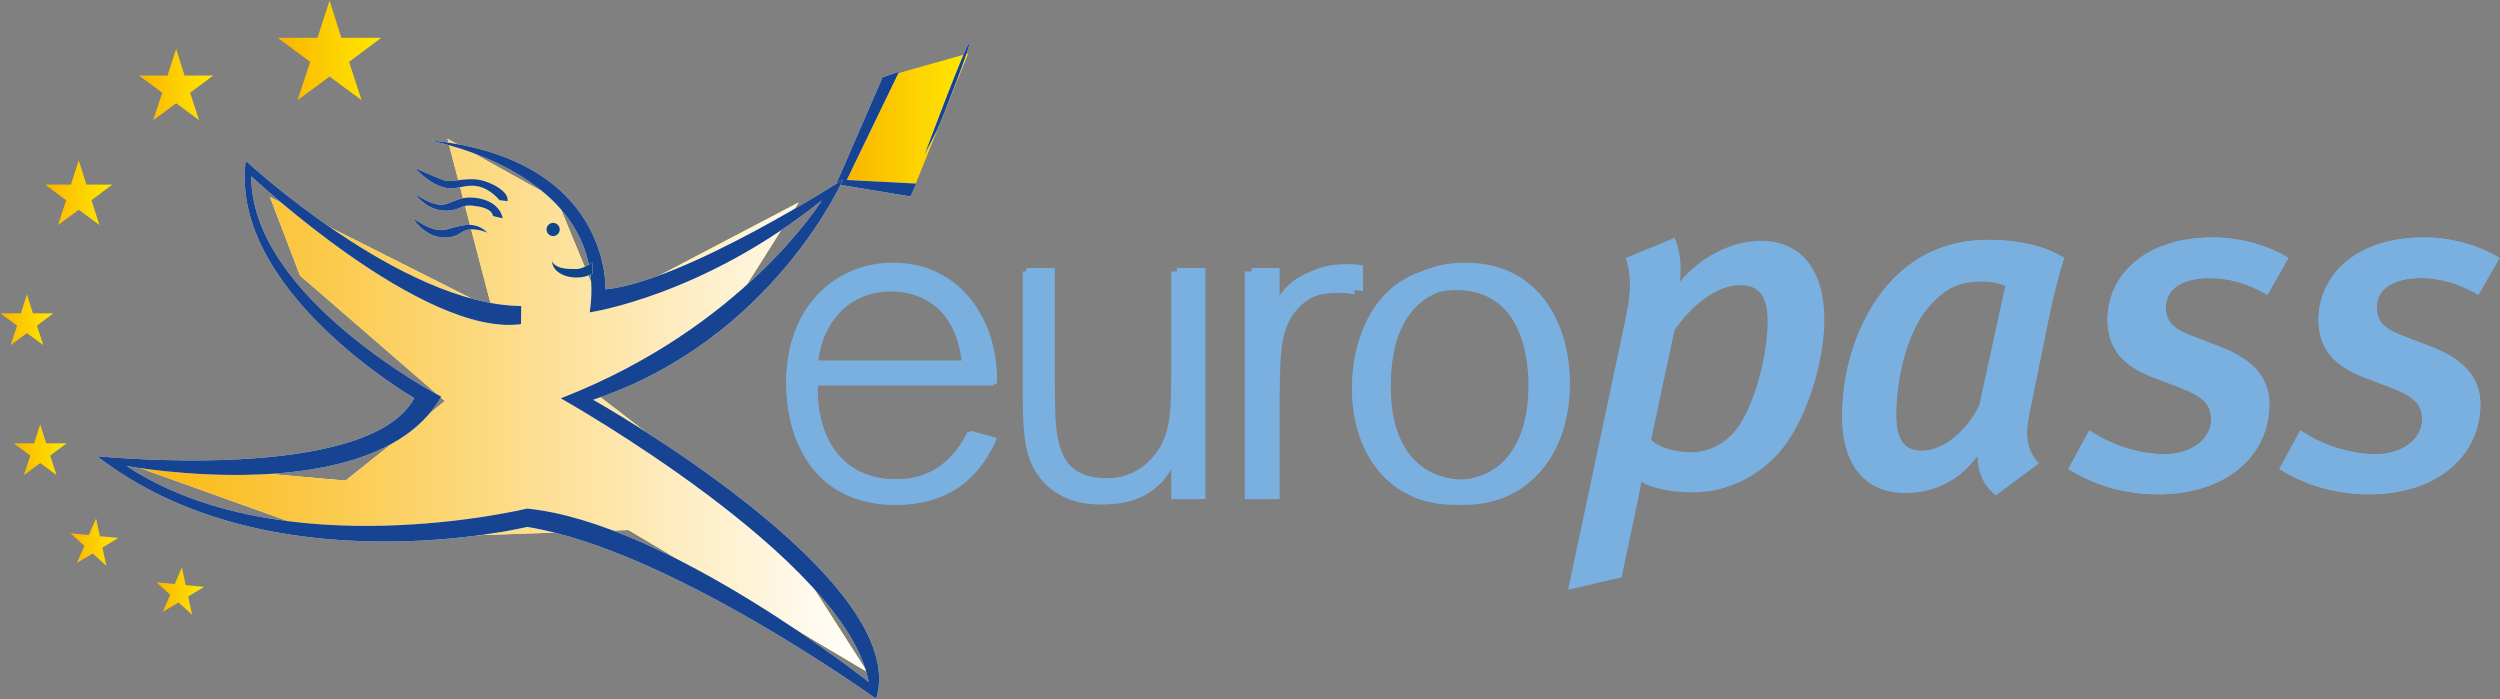 <?xml version="1.0" encoding="UTF-8" standalone="no"?>
<!-- Created with Inkscape (http://www.inkscape.org/) -->

<svg
   xmlns:dc="http://purl.org/dc/elements/1.1/"
   xmlns:cc="http://creativecommons.org/ns#"
   xmlns:rdf="http://www.w3.org/1999/02/22-rdf-syntax-ns#"
   xmlns:svg="http://www.w3.org/2000/svg"
   xmlns="http://www.w3.org/2000/svg"
   xmlns:sodipodi="http://sodipodi.sourceforge.net/DTD/sodipodi-0.dtd"
   xmlns:inkscape="http://www.inkscape.org/namespaces/inkscape"
   width="467.103"
   height="130.687"
   id="svg6854"
   version="1.1"
   inkscape:version="0.48.4 r9939"
   sodipodi:docname="New document 5">
  <rect width="100%" height="100%" fill="#808080" stroke="none"/>
  <defs
     id="defs6856">
    <linearGradient
       x1="0"
       y1="0"
       x2="1"
       y2="0"
       gradientUnits="userSpaceOnUse"
       gradientTransform="matrix(7.128,0,0,-7.128,660.079,54.152)"
       spreadMethod="pad"
       id="linearGradient3780">
      <stop
         style="stop-opacity:1;stop-color:#fab400"
         offset="0"
         id="stop3782" />
      <stop
         style="stop-opacity:1;stop-color:#ffe900"
         offset="1"
         id="stop3784" />
    </linearGradient>
    <linearGradient
       x1="0"
       y1="0"
       x2="1"
       y2="0"
       gradientUnits="userSpaceOnUse"
       gradientTransform="matrix(7.137,0,0,-7.137,647.246,61.465)"
       spreadMethod="pad"
       id="linearGradient3760">
      <stop
         style="stop-opacity:1;stop-color:#fab400"
         offset="0"
         id="stop3762" />
      <stop
         style="stop-opacity:1;stop-color:#ffe900"
         offset="1"
         id="stop3764" />
    </linearGradient>
    <linearGradient
       x1="0"
       y1="0"
       x2="1"
       y2="0"
       gradientUnits="userSpaceOnUse"
       gradientTransform="matrix(7.889,0,0,-7.889,636.788,94.71)"
       spreadMethod="pad"
       id="linearGradient3740">
      <stop
         style="stop-opacity:1;stop-color:#fab400"
         offset="0"
         id="stop3742" />
      <stop
         style="stop-opacity:1;stop-color:#ffe900"
         offset="1"
         id="stop3744" />
    </linearGradient>
    <linearGradient
       x1="0"
       y1="0"
       x2="1"
       y2="0"
       gradientUnits="userSpaceOnUse"
       gradientTransform="matrix(7.877,0,0,-7.877,638.772,75.282)"
       spreadMethod="pad"
       id="linearGradient3720">
      <stop
         style="stop-opacity:1;stop-color:#fab400"
         offset="0"
         id="stop3722" />
      <stop
         style="stop-opacity:1;stop-color:#ffe900"
         offset="1"
         id="stop3724" />
    </linearGradient>
    <linearGradient
       x1="0"
       y1="0"
       x2="1"
       y2="0"
       gradientUnits="userSpaceOnUse"
       gradientTransform="matrix(15.46,0,0,-15.46,678.228,134.977)"
       spreadMethod="pad"
       id="linearGradient3700">
      <stop
         style="stop-opacity:1;stop-color:#fab400"
         offset="0"
         id="stop3702" />
      <stop
         style="stop-opacity:1;stop-color:#ffe900"
         offset="1"
         id="stop3704" />
    </linearGradient>
    <linearGradient
       x1="0"
       y1="0"
       x2="1"
       y2="0"
       gradientUnits="userSpaceOnUse"
       gradientTransform="matrix(11.069,0,0,-11.069,657.499,129.871)"
       spreadMethod="pad"
       id="linearGradient3680">
      <stop
         style="stop-opacity:1;stop-color:#fab400"
         offset="0"
         id="stop3682" />
      <stop
         style="stop-opacity:1;stop-color:#ffe900"
         offset="1"
         id="stop3684" />
    </linearGradient>
    <linearGradient
       x1="0"
       y1="0"
       x2="1"
       y2="0"
       gradientUnits="userSpaceOnUse"
       gradientTransform="matrix(10.047,0,0,-10.047,643.447,113.694)"
       spreadMethod="pad"
       id="linearGradient3660">
      <stop
         style="stop-opacity:1;stop-color:#fab400"
         offset="0"
         id="stop3662" />
      <stop
         style="stop-opacity:1;stop-color:#ffe900"
         offset="1"
         id="stop3664" />
    </linearGradient>
    <clipPath
       clipPathUnits="userSpaceOnUse"
       id="clipPath3596">
      <path
         inkscape:connector-curvature="0"
         d="m 0,841.89 1190.55,0 L 1190.55,0 0,0 0,841.89 z"
         id="path3598" />
    </clipPath>
    <linearGradient
       x1="0"
       y1="0"
       x2="1"
       y2="0"
       gradientUnits="userSpaceOnUse"
       gradientTransform="matrix(111.78,0,0,-111.78,654.583,81.903)"
       spreadMethod="pad"
       id="linearGradient3584">
      <stop
         style="stop-opacity:1;stop-color:#fab608"
         offset="0"
         id="stop3586" />
      <stop
         style="stop-opacity:1;stop-color:#ffffff"
         offset="1"
         id="stop3588" />
    </linearGradient>
    <linearGradient
       x1="0"
       y1="0"
       x2="1"
       y2="0"
       gradientUnits="userSpaceOnUse"
       gradientTransform="matrix(111.78,0,0,-111.78,654.583,81.903)"
       spreadMethod="pad"
       id="linearGradient3564">
      <stop
         style="stop-opacity:1;stop-color:#ffffff"
         offset="0"
         id="stop3566" />
      <stop
         style="stop-opacity:1;stop-color:#feeb15"
         offset="1"
         id="stop3568" />
    </linearGradient>
    <clipPath
       clipPathUnits="userSpaceOnUse"
       id="clipPath3532">
      <path
         inkscape:connector-curvature="0"
         d="m 0,841.89 1190.55,0 L 1190.55,0 0,0 0,841.89 z"
         id="path3534" />
    </clipPath>
    <linearGradient
       x1="0"
       y1="0"
       x2="1"
       y2="0"
       gradientUnits="userSpaceOnUse"
       gradientTransform="matrix(18.46,0,0,-18.46,762.969,123.82)"
       spreadMethod="pad"
       id="linearGradient3520">
      <stop
         style="stop-opacity:1;stop-color:#fab400"
         offset="0"
         id="stop3522" />
      <stop
         style="stop-opacity:1;stop-color:#ffe900"
         offset="1"
         id="stop3524" />
    </linearGradient>
    <clipPath
       clipPathUnits="userSpaceOnUse"
       id="clipPath3440">
      <path
         inkscape:connector-curvature="0"
         d="m 0,841.89 1190.55,0 L 1190.55,0 0,0 0,841.89 z"
         id="path3442" />
    </clipPath>
  </defs>
  <sodipodi:namedview
     id="base"
     pagecolor="#ffffff"
     bordercolor="#666666"
     borderopacity="1.0"
     inkscape:pageopacity="0.0"
     inkscape:pageshadow="2"
     inkscape:zoom="4"
     inkscape:cx="274.06145"
     inkscape:cy="66.129673"
     inkscape:document-units="px"
     inkscape:current-layer="layer1"
     showgrid="false"
     fit-margin-top="0.1"
     fit-margin-left="0.1"
     fit-margin-bottom="0.1"
     fit-margin-right="0.1"
     inkscape:window-width="1920"
     inkscape:window-height="1153"
     inkscape:window-x="-2"
     inkscape:window-y="-3"
     inkscape:window-maximized="1" />
  <g
     inkscape:label="Layer 1"
     inkscape:groupmode="layer"
     id="layer1"
     transform="translate(-120.734,-418.447)">
    <g
       transform="matrix(1.25,0,0,-1.25,-675.151,596.572)"
       id="g3436">
      <g
         id="g3438"
         clip-path="url(#clipPath3440)">
        <g
           id="g3444"
           transform="translate(886.216,78.366)">
          <path
             inkscape:connector-curvature="0"
             d="M 0,0 C 0.023,-0.056 0.06,-0.102 0.133,-0.125 0.109,-0.037 0.06,-0.006 0,0"
             style="fill:#7ab0e0;fill-opacity:1;fill-rule:nonzero;stroke:none"
             id="path3446" />
        </g>
        <g
           id="g3448"
           transform="translate(896.776,99.876)">
          <path
             inkscape:connector-curvature="0"
             d="m 0,0 c -2.846,0 -6.562,-2.142 -9.775,-6.71 l -3.496,-16.41 c 1.149,-1.144 3.574,-1.853 5.922,-1.853 3.22,0 5.718,1.778 7.138,3.85 2.712,4.002 4.352,11.13 4.352,15.695 C 4.141,-1.646 2.924,0 0,0 m 5.787,-25.113 c -3.354,-3.718 -8.066,-5.854 -12.706,-5.854 -3.213,0 -5.989,0.496 -7.845,1.567 0,-0.357 -0.353,-2.139 -0.568,-3.139 l -2.356,-11.131 -7.994,-1.856 8.631,40.669 c 0.929,4.352 0.711,6.635 0,8.918 l 7.276,3.002 c 0.722,-1.435 1.147,-4.071 0.792,-6.566 3.138,3.781 7.846,6.133 12.126,6.133 6.139,0 9.486,-4.563 9.486,-11.77 0,-6.423 -2.776,-15.415 -6.842,-19.973"
             style="fill:#7ab0e0;fill-opacity:1;fill-rule:nonzero;stroke:none"
             id="path3450" />
        </g>
        <g
           id="g3452"
           transform="translate(933.109,100.445)">
          <path
             inkscape:connector-curvature="0"
             d="m 0,0 c -3.211,0 -5.495,-0.717 -8.279,-3.996 -3.208,-3.858 -4.705,-10.841 -4.705,-15.911 0,-3.925 1.282,-5.422 3.92,-5.422 3.287,0 6.923,3.278 8.56,6.915 L 3.355,-0.717 C 2.637,-0.289 1.205,0 0,0 M 9.986,-4.782 7.062,-19.055 c -0.928,-4.348 -0.497,-6.208 1.282,-8.133 L 1.92,-31.966 c -1.92,1.573 -2.708,3.567 -2.708,5.917 -2.569,-3.492 -6.211,-5.559 -10.849,-5.559 -5.64,0 -9.408,3.778 -9.408,11.483 0,7.993 2.99,15.698 7.623,20.479 3.855,3.923 8.56,5.847 14.343,5.847 4.136,0 8.353,-0.849 11.209,-2.709 -0.648,-1.994 -1.645,-5.707 -2.144,-8.274"
             style="fill:#7ab0e0;fill-opacity:1;fill-rule:nonzero;stroke:none"
             id="path3454" />
        </g>
        <g
           id="g3456"
           transform="translate(975.629,98.44)">
          <path
             inkscape:connector-curvature="0"
             d="m 0,0 c -2.992,1.716 -5.783,2.5 -8.633,2.5 -3.779,0 -6.567,-1.428 -6.567,-4.421 0,-1.929 1.006,-3.143 3.855,-4.212 l 4.269,-1.639 c 4.436,-1.709 7.362,-4.281 7.362,-8.563 0,-7.416 -6.069,-13.488 -16.704,-13.488 -4.989,0 -9.625,1.434 -13.336,3.785 l 3.135,5.783 c 3.008,-2.074 7.212,-3.573 11.281,-3.573 3.923,0 6.921,2.211 6.921,5.21 0,2.283 -1.29,3.422 -4.569,4.71 l -4.138,1.567 c -4.283,1.646 -6.775,4.138 -6.775,8.636 0,6.277 5.207,12.27 15.761,12.27 4.284,0 8.424,-1.283 11.278,-3.069 L 0,0"
             style="fill:#7ab0e0;fill-opacity:1;fill-rule:nonzero;stroke:none"
             id="path3458" />
        </g>
        <g
           id="g3460"
           transform="translate(1007.165,98.44)">
          <path
             inkscape:connector-curvature="0"
             d="m 0,0 c -2.996,1.716 -5.769,2.5 -8.625,2.5 -3.78,0 -6.575,-1.428 -6.575,-4.421 0,-1.929 1.009,-3.143 3.865,-4.212 l 4.277,-1.639 c 4.423,-1.709 7.352,-4.281 7.352,-8.563 0,-7.416 -6.063,-13.488 -16.694,-13.488 -5.003,0 -9.639,1.434 -13.354,3.785 l 3.141,5.783 c 2.999,-2.074 7.21,-3.573 11.279,-3.573 3.924,0 6.918,2.211 6.918,5.21 0,2.283 -1.283,3.422 -4.567,4.71 l -4.132,1.567 c -4.288,1.646 -6.782,4.138 -6.782,8.636 0,6.277 5.207,12.27 15.769,12.27 4.283,0 8.422,-1.283 11.273,-3.069 L 0,0"
             style="fill:#7ab0e0;fill-opacity:1;fill-rule:nonzero;stroke:none"
             id="path3462" />
        </g>
        <g
           id="g3464"
           transform="translate(933.109,100.445)">
          <path
             inkscape:connector-curvature="0"
             d="m 0,0 c -3.211,0 -5.495,-0.717 -8.279,-3.996 -3.208,-3.858 -4.705,-10.841 -4.705,-15.911 0,-3.925 1.282,-5.422 3.92,-5.422 3.287,0 6.923,3.278 8.56,6.915 L 3.355,-0.717 C 2.637,-0.289 1.205,0 0,0 M 9.986,-4.782 7.062,-19.055 c -0.928,-4.348 -0.497,-6.208 1.282,-8.133 L 1.92,-31.966 c -1.92,1.573 -2.708,3.567 -2.708,5.917 -2.569,-3.492 -6.211,-5.559 -10.849,-5.559 -5.64,0 -9.408,3.778 -9.408,11.483 0,7.993 2.99,15.698 7.623,20.479 3.855,3.923 8.56,5.847 14.343,5.847 4.136,0 8.353,-0.849 11.209,-2.709 -0.648,-1.994 -1.645,-5.707 -2.144,-8.274"
             style="fill:#7ab0e0;fill-opacity:1;fill-rule:nonzero;stroke:none"
             id="path3466" />
        </g>
        <g
           id="g3468"
           transform="translate(975.629,98.44)">
          <path
             inkscape:connector-curvature="0"
             d="m 0,0 c -2.992,1.716 -5.783,2.5 -8.633,2.5 -3.779,0 -6.567,-1.428 -6.567,-4.421 0,-1.929 1.006,-3.143 3.855,-4.212 l 4.269,-1.639 c 4.436,-1.709 7.362,-4.281 7.362,-8.563 0,-7.416 -6.069,-13.488 -16.704,-13.488 -4.989,0 -9.625,1.434 -13.336,3.785 l 3.135,5.783 c 3.008,-2.074 7.212,-3.573 11.281,-3.573 3.923,0 6.921,2.211 6.921,5.21 0,2.283 -1.29,3.422 -4.569,4.71 l -4.138,1.567 c -4.283,1.646 -6.775,4.138 -6.775,8.636 0,6.277 5.207,12.27 15.761,12.27 4.284,0 8.424,-1.283 11.278,-3.069 L 0,0 z"
             style="fill:#7ab0e0;fill-opacity:1;fill-rule:nonzero;stroke:none"
             id="path3470" />
        </g>
        <g
           id="g3472"
           transform="translate(1007.165,98.44)">
          <path
             inkscape:connector-curvature="0"
             d="m 0,0 c -2.996,1.716 -5.769,2.5 -8.625,2.5 -3.78,0 -6.575,-1.428 -6.575,-4.421 0,-1.929 1.009,-3.143 3.865,-4.212 l 4.277,-1.639 c 4.423,-1.709 7.352,-4.281 7.352,-8.563 0,-7.416 -6.063,-13.488 -16.694,-13.488 -5.003,0 -9.639,1.434 -13.354,3.785 l 3.141,5.783 c 2.999,-2.074 7.21,-3.573 11.279,-3.573 3.924,0 6.918,2.211 6.918,5.21 0,2.283 -1.283,3.422 -4.567,4.71 l -4.132,1.567 c -4.288,1.646 -6.782,4.138 -6.782,8.636 0,6.277 5.207,12.27 15.769,12.27 4.283,0 8.422,-1.283 11.273,-3.069 L 0,0 z"
             style="fill:#7ab0e0;fill-opacity:1;fill-rule:nonzero;stroke:none"
             id="path3474" />
        </g>
        <g
           id="g3476"
           transform="translate(780.49,88.299)">
          <path
             inkscape:connector-curvature="0"
             d="m 0,0 c -0.358,2.999 -1.278,5.923 -3.568,8.067 -1.42,1.279 -3.709,2.567 -7.057,2.567 -5.85,0 -10.136,-4.14 -10.92,-10.634 L 0,0 m 4.78,-11.411 c -0.492,-1.213 -1.423,-3.139 -3.204,-5.138 -1.008,-1.075 -4.286,-4.709 -11.638,-4.709 -11.262,0 -16.192,8.634 -16.192,18.121 0,11.269 7.426,17.552 15.699,17.552 10.281,0 15.628,-8.989 15.335,-17.838 l -26.393,0 c -0.07,-1.783 0.068,-4.422 1.063,-7.067 2.713,-6.985 9.069,-6.985 10.488,-6.985 3.715,0 8.002,1.281 10.922,7.139 l 3.92,-1.075"
             style="fill:#7ab0e0;fill-opacity:1;fill-rule:nonzero;stroke:none"
             id="path3478" />
        </g>
        <g
           id="g3480"
           transform="translate(815.979,67.895)">
          <path
             inkscape:connector-curvature="0"
             d="m 0,0 -4.208,0 0,6.132 C -4.499,5.42 -4.999,4.281 -5.92,3.068 c -2.637,-3.282 -6.356,-3.855 -9.069,-3.855 -6.562,0 -9.34,4.139 -10.195,6.283 -1.149,2.639 -1.219,6.136 -1.219,11.84 l 0,16.697 4.213,0 0,-17.624 c 0.072,-7.416 0.072,-13.341 7.706,-13.341 1.92,0 4.781,0.284 7.207,2.855 2.989,3.142 3.069,6.78 3.069,13.127 l 0,14.983 4.208,0 L 0,0"
             style="fill:#7ab0e0;fill-opacity:1;fill-rule:nonzero;stroke:none"
             id="path3482" />
        </g>
        <g
           id="g3484"
           transform="translate(826.905,67.895)">
          <path
             inkscape:connector-curvature="0"
             d="m 0,0 -4.131,0 0,34.033 4.131,0 0,-5.423 c 2.147,4.497 5.716,5.993 9.924,5.993 0.999,0 1.497,-0.068 2.352,-0.212 l 0,-3.779 C 10.993,30.825 10.849,30.825 9.715,30.825 8.57,30.825 5.213,30.75 2.713,28.113 0.08,25.184 0.08,21.691 0,14.698 L 0,0"
             style="fill:#7ab0e0;fill-opacity:1;fill-rule:nonzero;stroke:none"
             id="path3486" />
        </g>
        <g
           id="g3488"
           transform="translate(854.336,99.145)">
          <path
             inkscape:connector-curvature="0"
             d="m 0,0 c -3.005,0 -5.926,-1.211 -7.853,-3.491 -2.927,-3.43 -3.207,-8.494 -3.207,-11.28 0,-9.701 4.988,-13.621 10.846,-13.621 7.481,0 10.983,5.921 11.051,13.835 C 10.837,-12.628 10.978,0 0,0 m -0.214,-32.104 c -9.921,0 -15.345,7.848 -15.345,17.408 0,8.846 4.499,18.265 15.484,18.265 10.779,0 15.341,-8.849 15.411,-17.619 0.063,-10.346 -5.92,-18.054 -15.55,-18.054"
             style="fill:#7ab0e0;fill-opacity:1;fill-rule:nonzero;stroke:none"
             id="path3490" />
        </g>
        <g
           id="g3492"
           transform="translate(780.88,88.617)">
          <path
             inkscape:connector-curvature="0"
             d="m 0,0 c -0.367,3.042 -1.302,6.01 -3.62,8.177 -1.446,1.306 -3.769,2.609 -7.168,2.609 -5.935,0 -10.281,-4.201 -11.078,-10.786 L 0,0 m 4.85,-11.584 c -0.501,-1.233 -1.445,-3.19 -3.255,-5.216 -1.021,-1.088 -4.347,-4.776 -11.806,-4.776 -11.429,0 -16.434,8.759 -16.434,18.388 0,11.44 7.532,17.811 15.935,17.811 10.426,0 15.858,-9.122 15.56,-18.099 l -26.786,0 c -0.067,-1.81 0.07,-4.492 1.079,-7.17 2.76,-7.096 9.2,-7.096 10.646,-7.096 3.77,0 8.119,1.305 11.079,7.245 l 3.982,-1.087 z"
             style="fill:#7ab0e0;fill-opacity:1;fill-rule:nonzero;stroke:none"
             id="path3494" />
        </g>
        <g
           id="g3496"
           transform="translate(816.891,67.904)">
          <path
             inkscape:connector-curvature="0"
             d="m 0,0 -4.269,0 0,6.231 C -4.563,5.503 -5.066,4.348 -6.008,3.116 c -2.679,-3.33 -6.448,-3.911 -9.202,-3.911 -6.659,0 -9.482,4.203 -10.349,6.375 -1.16,2.679 -1.23,6.226 -1.23,12.015 l 0,16.94 4.273,0 0,-17.875 c 0.069,-7.532 0.069,-13.544 7.822,-13.544 1.943,0 4.849,0.292 7.305,2.897 3.042,3.189 3.12,6.881 3.12,13.326 l 0,15.196 4.269,0 L 0,0 z"
             style="fill:#7ab0e0;fill-opacity:1;fill-rule:nonzero;stroke:none"
             id="path3498" />
        </g>
        <g
           id="g3500"
           transform="translate(827.977,67.904)">
          <path
             inkscape:connector-curvature="0"
             d="m 0,0 -4.189,0 0,34.535 4.189,0 0,-5.5 c 2.182,4.564 5.796,6.082 10.075,6.082 1.014,0 1.515,-0.07 2.384,-0.212 l 0,-3.836 C 11.158,31.284 11.011,31.284 9.857,31.284 8.698,31.284 5.292,31.21 2.76,28.527 0.081,25.561 0.081,22.013 0,14.921 L 0,0 z"
             style="fill:#7ab0e0;fill-opacity:1;fill-rule:nonzero;stroke:none"
             id="path3502" />
        </g>
        <g
           id="g3504"
           transform="translate(855.815,99.622)">
          <path
             inkscape:connector-curvature="0"
             d="m 0,0 c -3.047,0 -6.012,-1.232 -7.965,-3.548 -2.976,-3.478 -3.255,-8.617 -3.255,-11.438 0,-9.85 5.058,-13.83 11.003,-13.83 7.593,0 11.145,6.009 11.212,14.043 C 10.995,-12.815 11.146,0 0,0 m -0.217,-32.581 c -10.064,0 -15.576,7.966 -15.576,17.664 0,8.979 4.573,18.535 15.714,18.535 10.937,0 15.571,-8.979 15.636,-17.881 0.071,-10.496 -6.006,-18.318 -15.774,-18.318"
             style="fill:#7ab0e0;fill-opacity:1;fill-rule:nonzero;stroke:none"
             id="path3506" />
        </g>
      </g>
    </g>
    <g
       transform="matrix(1.25,0,0,-1.25,-675.151,596.572)"
       id="g3508">
      <g
         id="g3510">
        <g
           id="g3516">
          <g
             id="g3518">
            <path
               inkscape:connector-curvature="0"
               d="m 768.921,130.986 -5.951,-15.782 9.845,-2.079 8.615,21.39 -12.509,-3.529 z"
               style="fill:url(#linearGradient3520);stroke:none"
               id="path3526" />
          </g>
        </g>
      </g>
    </g>
    <g
       transform="matrix(1.25,0,0,-1.25,-675.151,596.572)"
       id="g3528">
      <g
         id="g3530"
         clip-path="url(#clipPath3532)">
        <g
           id="g3536"
           transform="translate(768.627,130.946)">
          <path
             inkscape:connector-curvature="0"
             d="M 0,0 -6.946,-15.977 4.188,-17.821 5.041,-15.882 -5.347,-15.35 2.479,0.853 0,0 z"
             style="fill:#ffffff;fill-opacity:1;fill-rule:nonzero;stroke:none"
             id="path3538" />
        </g>
        <g
           id="g3540"
           transform="translate(768.627,130.946)">
          <path
             inkscape:connector-curvature="0"
             d="M 0,0 -6.946,-15.977 4.188,-17.821 5.041,-15.882 -5.347,-15.35 2.479,0.853 0,0 z"
             style="fill:#164493;fill-opacity:1;fill-rule:nonzero;stroke:none"
             id="path3542" />
        </g>
        <g
           id="g3544"
           transform="translate(774.869,119.309)">
          <path
             inkscape:connector-curvature="0"
             d="M 0,0 C 0,0 0.035,0.08 0.087,0.224 0.809,2.163 6.044,16.104 6.688,16.755 7.389,17.451 2.382,4.627 1.915,3.737"
             style="fill:#ffffff;fill-opacity:1;fill-rule:nonzero;stroke:none"
             id="path3546" />
        </g>
        <g
           id="g3548"
           transform="translate(774.869,119.309)">
          <path
             inkscape:connector-curvature="0"
             d="M 0,0 C 0,0 0.035,0.08 0.087,0.224 0.809,2.163 6.044,16.104 6.688,16.755 7.389,17.451 2.382,4.627 1.915,3.737"
             style="fill:#164493;fill-opacity:1;fill-rule:nonzero;stroke:none"
             id="path3550" />
        </g>
      </g>
    </g>
    <g
       transform="matrix(1.25,0,0,-1.25,-675.151,596.572)"
       id="g3552">
      <g
         id="g3554">
        <g
           id="g3560">
          <g
             id="g3562">
            <path
               inkscape:connector-curvature="0"
               d="m 710.241,96.343 -33.185,16.712 4.491,-11.738 21.658,-18.765 -14.845,-11.889 -33.777,2.965 33.006,-11.831 43.058,1.476 35.716,-21.237 -13.094,20.48 -26.998,20.766 17.368,9.208 12.46,19.761 -29.562,-15.498 -6.58,15.912 -16.376,9.104 6.66,-25.426 z"
               style="fill:url(#linearGradient3564);stroke:none"
               id="path3570" />
          </g>
        </g>
      </g>
    </g>
    <g
       transform="matrix(1.25,0,0,-1.25,-675.151,596.572)"
       id="g3572">
      <g
         id="g3574">
        <g
           id="g3580">
          <g
             id="g3582">
            <path
               inkscape:connector-curvature="0"
               d="m 710.241,96.343 -33.185,16.712 4.491,-11.738 21.658,-18.765 -14.845,-11.889 -33.777,2.965 33.006,-11.831 43.058,1.476 35.716,-21.237 -13.094,20.48 -26.998,20.766 17.368,9.208 12.46,19.761 -29.562,-15.498 -6.58,15.912 -16.376,9.104 6.66,-25.426 z"
               style="fill:url(#linearGradient3584);stroke:none"
               id="path3590" />
          </g>
        </g>
      </g>
    </g>
    <g
       transform="matrix(1.25,0,0,-1.25,-675.151,596.572)"
       id="g3592">
      <g
         id="g3594"
         clip-path="url(#clipPath3596)">
        <g
           id="g3600"
           transform="translate(714.619,96.763)">
          <path
             inkscape:connector-curvature="0"
             d="m 0,0 c -17.925,0.139 -41.185,21.708 -41.185,21.708 -2.485,-19.477 25.193,-35.482 25.193,-35.482 -6.933,-12.825 -47.415,-8.673 -47.415,-8.673 25.677,-19.929 64.291,-10.577 64.291,-10.577 21.24,-3.385 52.168,-25.708 52.168,-25.708 5.524,17.848 -42.306,44.714 -42.306,44.714 26.863,8.972 37.358,32.919 37.358,32.919 0,0 -23.763,-15.276 -35.517,-16.419 0,0 0.949,19.721 -26.574,22.316 0,0 27.395,-4.697 24.221,-25.752 0,0 16.864,2.446 34.694,16.741 0,0 -11.675,-18.992 -39.023,-29.587 0,0 42.698,-23.969 46.026,-42.398 0,0 -30.025,23.847 -51.057,25.916 0,0 -36.674,-8.918 -59.866,6.366 0,0 37.214,-6.844 47.039,10.36 0,0 -28.474,14.838 -28.399,32.946 0,0 25.645,-24.071 40.314,-22.107 L 0,0"
             style="fill:#ffffff;fill-opacity:1;fill-rule:nonzero;stroke:none"
             id="path3602" />
        </g>
        <g
           id="g3604"
           transform="translate(714.619,96.763)">
          <path
             inkscape:connector-curvature="0"
             d="m 0,0 c -17.925,0.139 -41.185,21.708 -41.185,21.708 -2.485,-19.477 25.193,-35.482 25.193,-35.482 -6.933,-12.825 -47.415,-8.673 -47.415,-8.673 25.677,-19.929 64.291,-10.577 64.291,-10.577 21.24,-3.385 52.168,-25.708 52.168,-25.708 5.524,17.848 -42.306,44.714 -42.306,44.714 26.863,8.972 37.358,32.919 37.358,32.919 0,0 -23.763,-15.276 -35.517,-16.419 0,0 0.949,19.721 -26.574,22.316 0,0 27.395,-4.697 24.221,-25.752 0,0 16.864,2.446 34.694,16.741 0,0 -11.675,-18.992 -39.023,-29.587 0,0 42.698,-23.969 46.026,-42.398 0,0 -30.025,23.847 -51.057,25.916 0,0 -36.674,-8.918 -59.866,6.366 0,0 37.214,-6.844 47.039,10.36 0,0 -28.474,14.838 -28.399,32.946 0,0 25.645,-24.071 40.314,-22.107 L 0,0 z"
             style="fill:#164493;fill-opacity:1;fill-rule:nonzero;stroke:none"
             id="path3606" />
        </g>
        <g
           id="g3608"
           transform="translate(698.734,117.394)">
          <path
             inkscape:connector-curvature="0"
             d="m 0,0 c 0,0 3.785,-1.762 4.729,-1.934 0.944,-0.172 3.018,0.502 4.871,0.167 1.849,-0.339 4.548,-1.806 4.23,-3.197 l -1.205,0.151 c 0,0 -1.289,1.664 -3.207,2.063 C 7.5,-2.353 6.25,-3.33 4.617,-2.976 2.05,-2.432 0,0 0,0"
             style="fill:#ffffff;fill-opacity:1;fill-rule:nonzero;stroke:none"
             id="path3610" />
        </g>
        <g
           id="g3612"
           transform="translate(698.734,117.394)">
          <path
             inkscape:connector-curvature="0"
             d="m 0,0 c 0,0 3.785,-1.762 4.729,-1.934 0.944,-0.172 3.018,0.502 4.871,0.167 1.849,-0.339 4.548,-1.806 4.23,-3.197 l -1.205,0.151 c 0,0 -1.289,1.664 -3.207,2.063 C 7.5,-2.353 6.25,-3.33 4.617,-2.976 2.05,-2.432 0,0 0,0"
             style="fill:#164493;fill-opacity:1;fill-rule:nonzero;stroke:none"
             id="path3614" />
        </g>
        <g
           id="g3616"
           transform="translate(710.387,110.205)">
          <path
             inkscape:connector-curvature="0"
             d="m 0,0 1.464,-0.342 c 0,0 -0.243,2.281 -3.394,2.956 -2.195,0.471 -3.238,-0.159 -4.12,-0.47 -0.879,-0.307 -1.999,-1.253 -5.514,1.134 0,0 1.739,-2.771 5.082,-2.446 2.101,0.205 1.581,1.097 4.33,0.591 C 0.057,1.023 0,0 0,0"
             style="fill:#ffffff;fill-opacity:1;fill-rule:nonzero;stroke:none"
             id="path3618" />
        </g>
        <g
           id="g3620"
           transform="translate(710.387,110.205)">
          <path
             inkscape:connector-curvature="0"
             d="m 0,0 1.464,-0.342 c 0,0 -0.243,2.281 -3.394,2.956 -2.195,0.471 -3.238,-0.159 -4.12,-0.47 -0.879,-0.307 -1.999,-1.253 -5.514,1.134 0,0 1.739,-2.771 5.082,-2.446 2.101,0.205 1.581,1.097 4.33,0.591 C 0.057,1.023 0,0 0,0"
             style="fill:#164493;fill-opacity:1;fill-rule:nonzero;stroke:none"
             id="path3622" />
        </g>
        <g
           id="g3624"
           transform="translate(698.567,109.835)">
          <path
             inkscape:connector-curvature="0"
             d="m 0,0 c 0,0 2.715,-2.129 4.72,-1.667 2.005,0.457 4.255,1.577 6.305,-0.462 0,0 -2.413,1.113 -3.915,0.041 C 5.78,-3.043 3.794,-3.159 2.065,-2.11 0.344,-1.057 0,0 0,0"
             style="fill:#ffffff;fill-opacity:1;fill-rule:nonzero;stroke:none"
             id="path3626" />
        </g>
        <g
           id="g3628"
           transform="translate(698.567,109.835)">
          <path
             inkscape:connector-curvature="0"
             d="m 0,0 c 0,0 2.715,-2.129 4.72,-1.667 2.005,0.457 4.255,1.577 6.305,-0.462 0,0 -2.413,1.113 -3.915,0.041 C 5.78,-3.043 3.794,-3.159 2.065,-2.11 0.344,-1.057 0,0 0,0"
             style="fill:#164493;fill-opacity:1;fill-rule:nonzero;stroke:none"
             id="path3630" />
        </g>
        <g
           id="g3632"
           transform="translate(720.352,107.983)">
          <path
             inkscape:connector-curvature="0"
             d="m 0,0 c -0.126,-0.536 -0.651,-0.868 -1.18,-0.746 -0.536,0.117 -0.876,0.652 -0.75,1.18 0.118,0.537 0.651,0.871 1.19,0.747 C -0.214,1.057 0.121,0.529 0,0"
             style="fill:#ffffff;fill-opacity:1;fill-rule:nonzero;stroke:none"
             id="path3634" />
        </g>
        <g
           id="g3636"
           transform="translate(720.352,107.983)">
          <path
             inkscape:connector-curvature="0"
             d="m 0,0 c -0.126,-0.536 -0.651,-0.868 -1.18,-0.746 -0.536,0.117 -0.876,0.652 -0.75,1.18 0.118,0.537 0.651,0.871 1.19,0.747 C -0.214,1.057 0.121,0.529 0,0"
             style="fill:#0e4689;fill-opacity:1;fill-rule:nonzero;stroke:none"
             id="path3638" />
        </g>
        <g
           id="g3640"
           transform="translate(725.24,103.267)">
          <path
             inkscape:connector-curvature="0"
             d="m 0,0 c -0.637,-0.391 -1.502,-0.974 -2.446,-0.98 -1.686,-0.022 -3.107,0.148 -3.548,1.171 l 0,-0.065 c 0.011,-1.337 1.667,-2.404 3.696,-2.378 0.886,0.003 1.698,0.227 2.326,0.579 L 0,0"
             style="fill:#ffffff;fill-opacity:1;fill-rule:nonzero;stroke:none"
             id="path3642" />
        </g>
        <g
           id="g3644"
           transform="translate(725.24,103.267)">
          <path
             inkscape:connector-curvature="0"
             d="m 0,0 c -0.637,-0.391 -1.502,-0.974 -2.446,-0.98 -1.686,-0.022 -3.107,0.148 -3.548,1.171 l 0,-0.065 c 0.011,-1.337 1.667,-2.404 3.696,-2.378 0.886,0.003 1.698,0.227 2.326,0.579 L 0,0 z"
             style="fill:#0e4689;fill-opacity:1;fill-rule:nonzero;stroke:none"
             id="path3646" />
        </g>
      </g>
    </g>
    <g
       transform="matrix(1.25,0,0,-1.25,-675.151,596.572)"
       id="g3648">
      <g
         id="g3650">
        <g
           id="g3656">
          <g
             id="g3658">
            <path
               inkscape:connector-curvature="0"
               d="m 647.31,114.911 -3.863,0 3.148,-2.341 -1.219,-3.713 3.102,2.287 3.1,-2.287 -1.198,3.713 3.115,2.341 -3.869,0 -1.148,3.62 -1.168,-3.62 z"
               style="fill:url(#linearGradient3660);stroke:none"
               id="path3666" />
          </g>
        </g>
      </g>
    </g>
    <g
       transform="matrix(1.25,0,0,-1.25,-675.151,596.572)"
       id="g3668">
      <g
         id="g3670">
        <g
           id="g3676">
          <g
             id="g3678">
            <path
               inkscape:connector-curvature="0"
               d="m 661.748,131.208 -4.249,0 3.464,-2.576 -1.354,-4.089 3.427,2.518 3.424,-2.518 -1.338,4.089 3.446,2.576 -4.266,0 -1.266,3.991 -1.288,-3.991 z"
               style="fill:url(#linearGradient3680);stroke:none"
               id="path3686" />
          </g>
        </g>
      </g>
    </g>
    <g
       transform="matrix(1.25,0,0,-1.25,-675.151,596.572)"
       id="g3688">
      <g
         id="g3690">
        <g
           id="g3696">
          <g
             id="g3698">
            <path
               inkscape:connector-curvature="0"
               d="m 684.167,136.85 -5.939,0 4.84,-3.604 -1.882,-5.712 4.78,3.52 4.783,-3.52 -1.863,5.712 4.802,3.604 -5.958,0 -1.764,5.57 -1.799,-5.57 z"
               style="fill:url(#linearGradient3700);stroke:none"
               id="path3706" />
          </g>
        </g>
      </g>
    </g>
    <g
       transform="matrix(1.25,0,0,-1.25,-675.151,596.572)"
       id="g3708">
      <g
         id="g3710">
        <g
           id="g3716">
          <g
             id="g3718">
            <path
               inkscape:connector-curvature="0"
               d="m 641.804,76.234 -3.032,0 2.465,-1.834 -0.955,-2.91 2.434,1.794 2.442,-1.794 -0.949,2.91 2.441,1.834 -3.037,0 -0.897,2.84 -0.912,-2.84 z"
               style="fill:url(#linearGradient3720);stroke:none"
               id="path3726" />
          </g>
        </g>
      </g>
    </g>
    <g
       transform="matrix(1.25,0,0,-1.25,-675.151,596.572)"
       id="g3728">
      <g
         id="g3730">
        <g
           id="g3736">
          <g
             id="g3738">
            <path
               inkscape:connector-curvature="0"
               d="m 639.819,95.663 -3.031,0 2.473,-1.839 -0.965,-2.909 2.445,1.797 2.435,-1.797 -0.955,2.909 2.455,1.839 -3.048,0 -0.887,2.843 -0.922,-2.843 z"
               style="fill:url(#linearGradient3740);stroke:none"
               id="path3746" />
          </g>
        </g>
      </g>
    </g>
    <g
       transform="matrix(1.25,0,0,-1.25,-675.151,596.572)"
       id="g3748">
      <g
         id="g3750">
        <g
           id="g3756">
          <g
             id="g3758">
            <path
               inkscape:connector-curvature="0"
               d="m 649.984,62.517 -2.738,0.268 2.079,-1.878 -1.132,-2.554 2.367,1.414 2.044,-1.839 -0.597,2.718 2.376,1.446 -2.752,0.265 -0.566,2.646 -1.081,-2.486 z"
               style="fill:url(#linearGradient3760);stroke:none"
               id="path3766" />
          </g>
        </g>
      </g>
    </g>
    <g
       transform="matrix(1.25,0,0,-1.25,-675.151,596.572)"
       id="g3768">
      <g
         id="g3770">
        <g
           id="g3776">
          <g
             id="g3778">
            <path
               inkscape:connector-curvature="0"
               d="m 662.813,55.203 -2.734,0.265 2.074,-1.878 -1.126,-2.55 2.36,1.407 2.049,-1.836 -0.602,2.716 2.374,1.451 -2.749,0.269 -0.562,2.646 -1.084,-2.49 z"
               style="fill:url(#linearGradient3780);stroke:none"
               id="path3786" />
          </g>
        </g>
      </g>
    </g>
  </g>
</svg>
